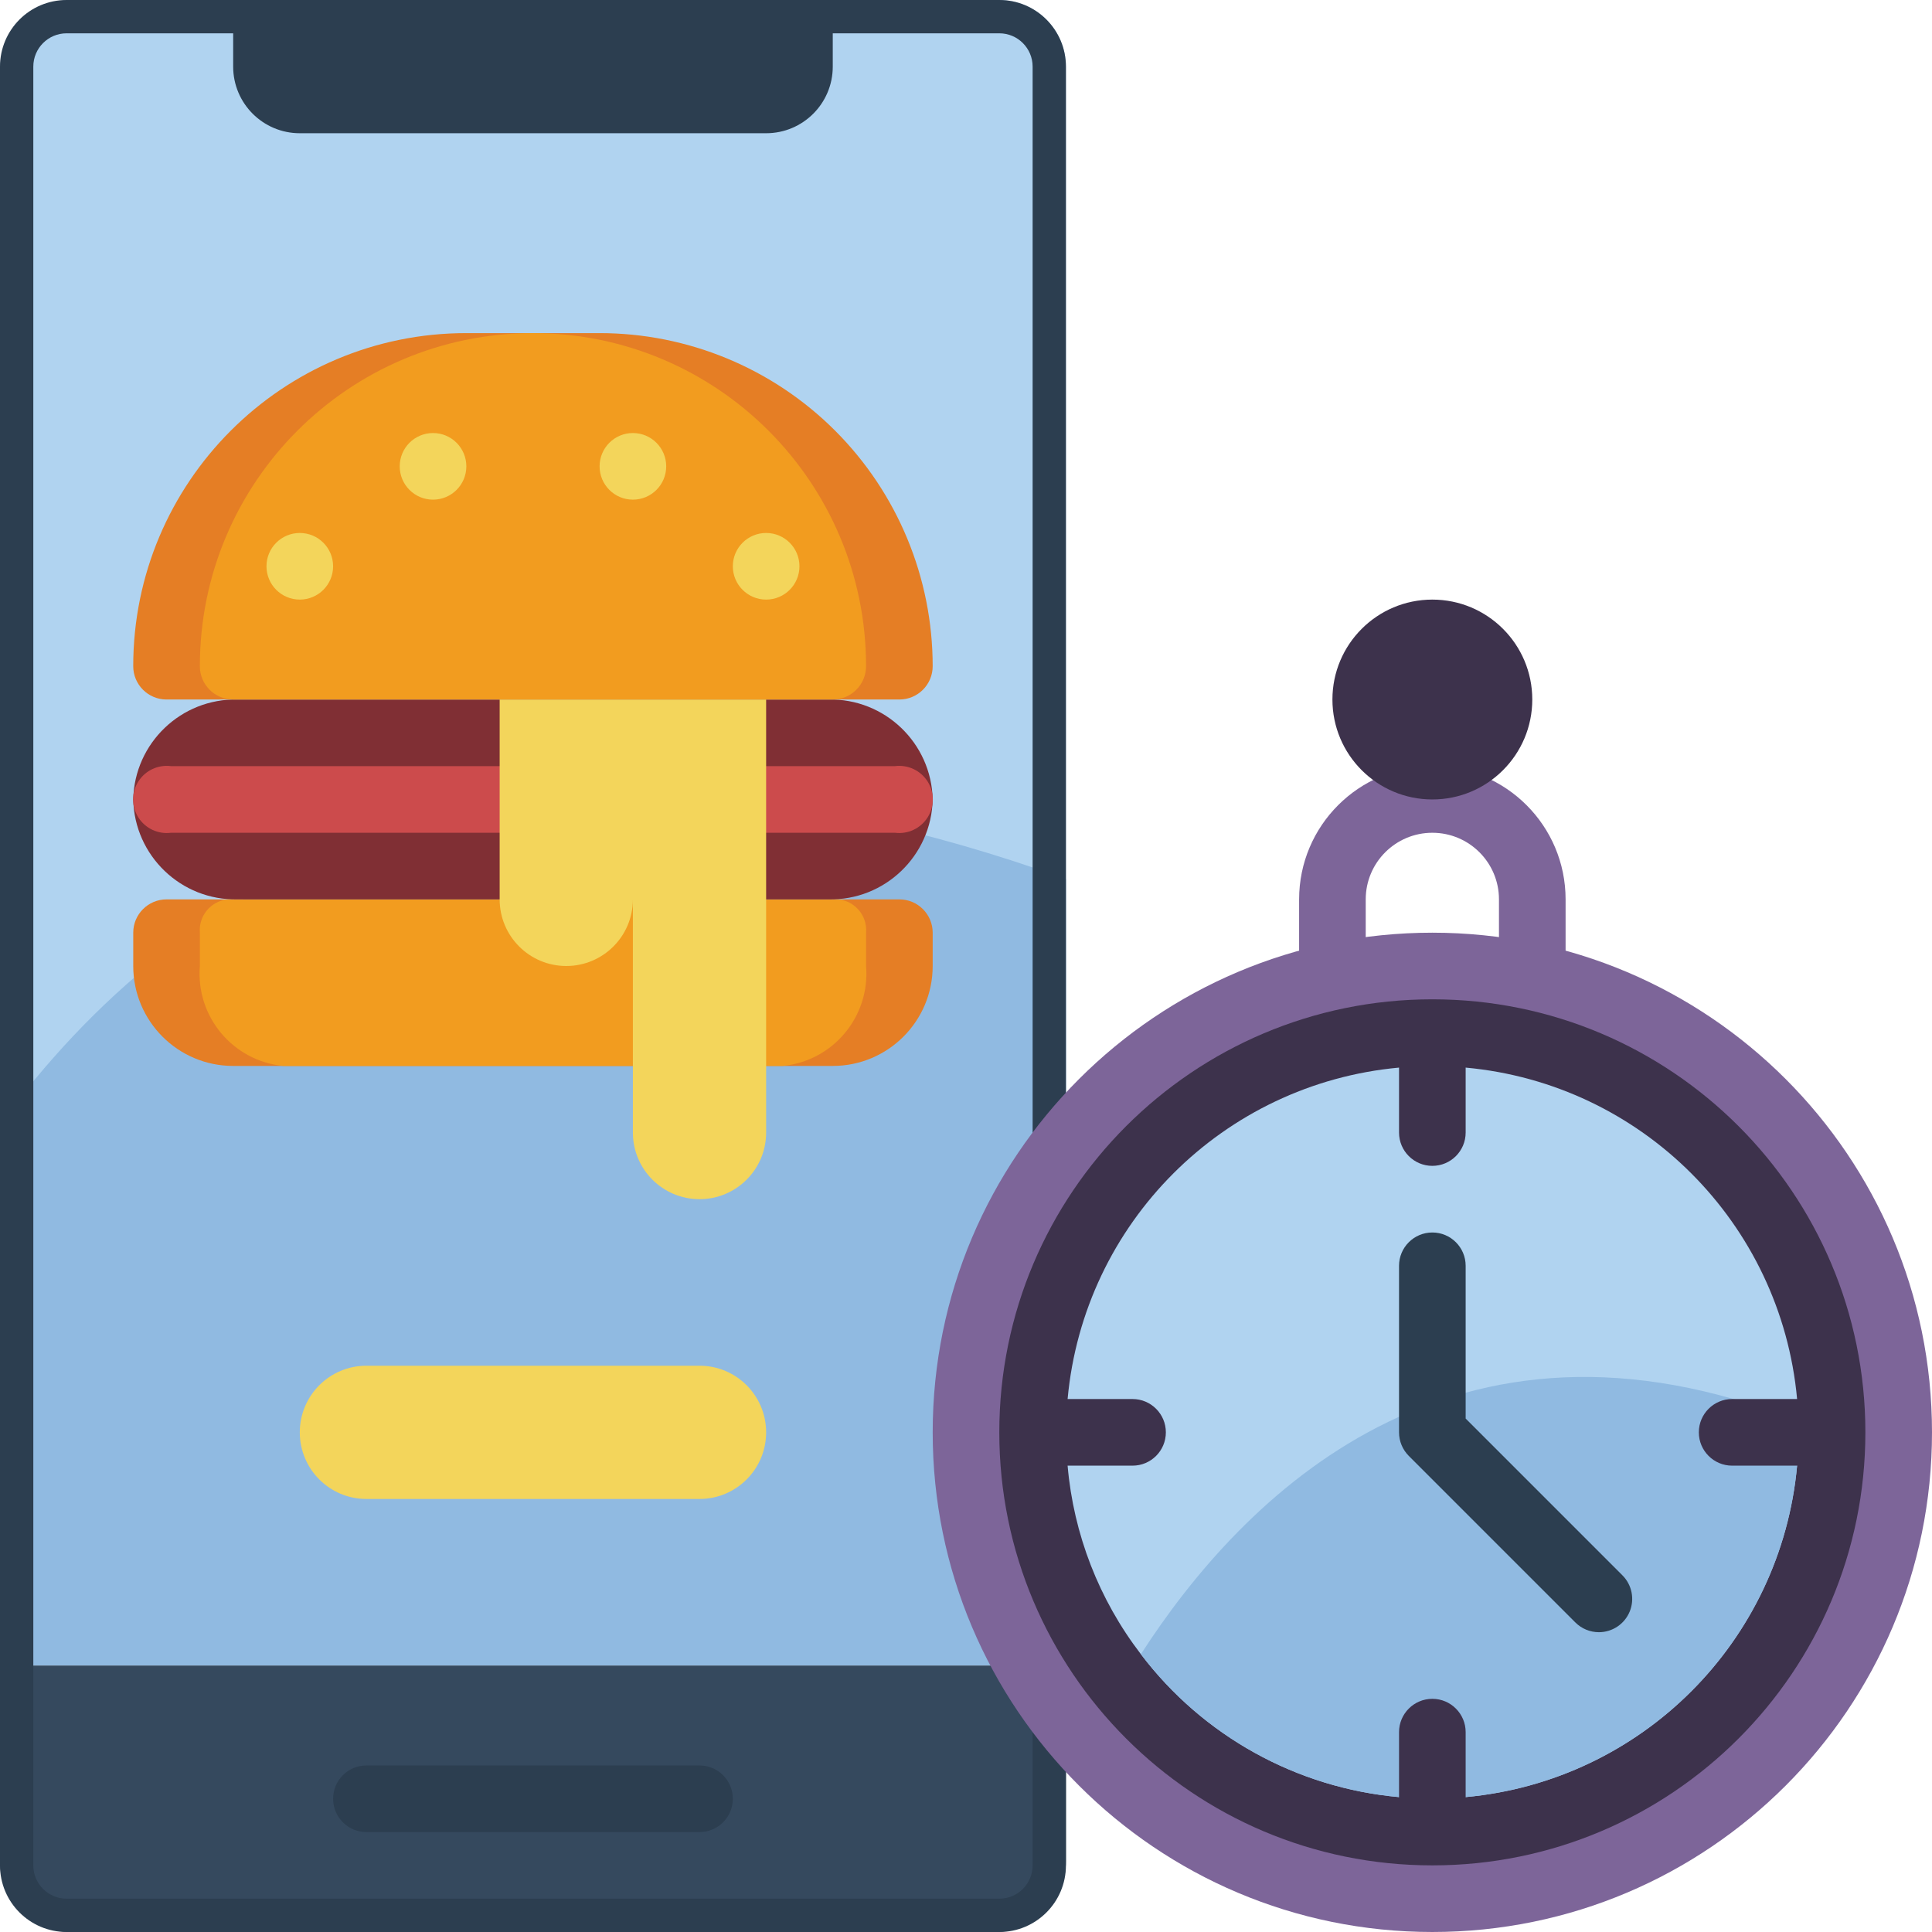 <svg height="512pt" viewBox="0 0 512 512" width="512pt" xmlns="http://www.w3.org/2000/svg"><path d="m282.484 17.656v423.723h-282.484v-422.574c-.012-4.992 1.965-9.781 5.496-13.309 3.527-3.531 8.316-5.508 13.309-5.496h246.023c9.738.027 17.625 7.918 17.656 17.656zm0 0" fill="#b0d3f0"/><path d="m282.484 232.961v208.418h-282.484v-143.449c46.609-63.645 131.621-119.348 282.484-64.969zm0 0" fill="#90bae1"/><path d="m282.484 441.379v51.82c.012 4.988-1.969 9.777-5.496 13.305-3.527 3.531-8.316 5.508-13.309 5.496h-244.875c-4.992.012-9.781-1.965-13.309-5.496-3.531-3.527-5.508-8.316-5.496-13.305v-51.82zm0 0" fill="#35495e"/><path d="m185.379 485.516h-88.273c-4.879 0-8.828-3.949-8.828-8.824 0-4.879 3.949-8.828 8.828-8.828h88.273c4.875 0 8.828 3.949 8.828 8.828 0 4.875-3.953 8.824-8.828 8.824zm0 0" fill="#2c3e50"/><path d="m203.035 238.344h35.309c4.875 0 8.828 3.953 8.828 8.828v8.828c0 14.625-11.855 26.484-26.48 26.484h-158.898c-14.625 0-26.484-11.859-26.484-26.484v-8.828c0-4.875 3.953-8.828 8.828-8.828zm0 0" fill="#e57e25"/><path d="m192.734 238.344h29.43c4.449.445 7.723 4.371 7.352 8.828v8.828c1.109 13.371-8.715 25.16-22.066 26.484h-132.414c-13.352-1.324-23.176-13.113-22.07-26.484v-8.828c-.367-4.457 2.906-8.383 7.355-8.828zm0 0" fill="#f29c1f"/><path d="m132.414 238.344h-69.473c-14.941.312-27.309-11.543-27.633-26.48.324-14.941 12.691-26.793 27.633-26.484h156.602c14.941-.309 27.305 11.543 27.629 26.484-.324 14.938-12.688 26.793-27.629 26.48zm0 0" fill="#802f34"/><path d="m45.293 220.691c-3.418.434-6.781-1.148-8.629-4.059-1.848-2.914-1.848-6.629 0-9.539 1.848-2.91 5.211-4.492 8.629-4.059h191.895c3.422-.434 6.785 1.148 8.633 4.059 1.848 2.91 1.848 6.625 0 9.539-1.848 2.91-5.211 4.492-8.633 4.059zm0 0" fill="#cc4b4c"/><path d="m123.586 88.277h35.312c23.41 0 45.863 9.301 62.418 25.855 16.555 16.555 25.855 39.008 25.855 62.418 0 4.875-3.953 8.828-8.828 8.828h-194.207c-4.875 0-8.828-3.953-8.828-8.828 0-48.754 39.523-88.273 88.277-88.273zm0 0" fill="#e57e25"/><path d="m141.242 88.277c48.754 0 88.273 39.52 88.273 88.273 0 4.875-3.949 8.828-8.824 8.828h-158.898c-4.875 0-8.828-3.953-8.828-8.828 0-48.754 39.523-88.273 88.277-88.273zm0 0" fill="#f29c1f"/><g fill="#f3d55b"><path d="m123.586 123.586c0 4.875-3.953 8.828-8.828 8.828s-8.828-3.953-8.828-8.828 3.953-8.828 8.828-8.828 8.828 3.953 8.828 8.828zm0 0"/><path d="m176.551 123.586c0 4.875-3.953 8.828-8.828 8.828s-8.824-3.953-8.824-8.828 3.949-8.828 8.824-8.828 8.828 3.953 8.828 8.828zm0 0"/><path d="m211.863 150.07c0 4.875-3.953 8.828-8.828 8.828s-8.828-3.953-8.828-8.828 3.953-8.828 8.828-8.828 8.828 3.953 8.828 8.828zm0 0"/><path d="m88.277 150.07c0 4.875-3.953 8.828-8.828 8.828s-8.828-3.953-8.828-8.828 3.953-8.828 8.828-8.828 8.828 3.953 8.828 8.828zm0 0"/><path d="m97.105 361.93h88.273c9.75 0 17.656 7.906 17.656 17.656s-7.906 17.656-17.656 17.656h-88.273c-9.754 0-17.656-7.906-17.656-17.656s7.902-17.656 17.656-17.656zm0 0"/></g><path d="m61.793 0h158.898v17.656c0 9.75-7.906 17.652-17.656 17.652h-123.586c-9.75 0-17.656-7.902-17.656-17.652zm0 0" fill="#2c3e50"/><path d="m132.414 185.379v52.965c0 9.75 7.906 17.656 17.656 17.656s17.652-7.906 17.652-17.656v61.793c0 9.75 7.906 17.656 17.656 17.656s17.656-7.906 17.656-17.656v-114.758zm0 0" fill="#f3d55b"/><path d="m264.828 8.828c4.875 0 8.828 3.953 8.828 8.828v476.688c0 4.875-3.953 8.828-8.828 8.828h-247.172c-4.875 0-8.828-3.953-8.828-8.828v-476.688c0-4.875 3.953-8.828 8.828-8.828zm0-8.828h-247.172c-9.75 0-17.656 7.906-17.656 17.656v476.688c0 9.75 7.906 17.656 17.656 17.656h247.172c9.75 0 17.656-7.906 17.656-17.656v-476.688c0-9.75-7.906-17.656-17.656-17.656zm0 0" fill="#2c3e50"/><path d="m512 379.586c0 73.129-59.285 132.414-132.414 132.414-73.129 0-132.414-59.285-132.414-132.414 0-73.129 59.285-132.414 132.414-132.414 73.129 0 132.414 59.285 132.414 132.414zm0 0" fill="#7d6599"/><path d="m494.344 379.586c0 63.379-51.379 114.758-114.758 114.758-63.379 0-114.758-51.379-114.758-114.758 0-63.379 51.379-114.758 114.758-114.758 63.379 0 114.758 51.379 114.758 114.758zm0 0" fill="#3d324c"/><path d="m476.691 379.586c0 3-.18 5.914-.441 8.828-4.273 46.625-41.211 83.559-87.836 87.836-2.914.262-5.828.441-8.828.441s-5.914-.18-8.828-.441c-27.121-2.426-51.961-16.176-68.414-37.871-11.105-14.465-17.844-31.801-19.418-49.965-.266-2.914-.441-5.828-.441-8.828s.176-5.914.441-8.828c4.273-46.625 41.207-83.559 87.832-87.832 2.914-.266 5.828-.441 8.828-.441s5.914.176 8.828.441c46.625 4.273 83.562 41.207 87.836 87.832.176 1.941.352 3.887.352 5.914.09.973.09 1.941.09 2.914zm0 0" fill="#b0d3f0"/><path d="m476.691 379.586c0 3-.18 5.914-.441 8.828-4.273 46.625-41.211 83.559-87.836 87.836-2.914.262-5.828.441-8.828.441s-5.914-.18-8.828-.441c-27.121-2.426-51.961-16.176-68.414-37.871 26.926-41.754 82.539-98.254 174.258-61.707.09.973.09 1.941.09 2.914zm0 0" fill="#90bae1"/><path d="m414.898 256h-17.656v-17.656c0-9.75-7.906-17.652-17.656-17.652s-17.656 7.902-17.656 17.652v17.656h-17.652v-17.656c0-19.5 15.809-35.309 35.309-35.309s35.312 15.809 35.312 35.309zm0 0" fill="#7d6599"/><path d="m388.414 274.098v26.039c0 4.875-3.953 8.828-8.828 8.828s-8.828-3.953-8.828-8.828v-26.039c2.914-.266 5.828-.441 8.828-.441s5.914.176 8.828.441zm0 0" fill="#3d324c"/><path d="m388.414 459.035v26.039c-2.914.266-5.828.441-8.828.441s-5.914-.176-8.828-.441v-26.039c0-4.875 3.953-8.828 8.828-8.828s8.828 3.953 8.828 8.828zm0 0" fill="#3d324c"/><path d="m308.965 379.586c0 4.875-3.953 8.828-8.828 8.828h-26.039c-.266-2.914-.441-5.828-.441-8.828s.176-5.914.441-8.828h26.039c4.875 0 8.828 3.953 8.828 8.828zm0 0" fill="#3d324c"/><path d="m485.516 379.586c0 3-.176 5.914-.441 8.828h-26.039c-4.875 0-8.828-3.953-8.828-8.828s3.953-8.828 8.828-8.828h26.039c.266 2.914.441 5.828.441 8.828zm0 0" fill="#3d324c"/><path d="m423.723 432.551c-2.34 0-4.586-.93-6.238-2.586l-44.141-44.137c-1.652-1.656-2.586-3.902-2.586-6.242v-44.137c0-4.875 3.953-8.828 8.828-8.828s8.828 3.953 8.828 8.828v40.48l41.551 41.555c2.523 2.523 3.277 6.32 1.914 9.617-1.367 3.297-4.586 5.449-8.156 5.449zm0 0" fill="#2c3e50"/><path d="m406.07 185.379c0 14.625-11.859 26.484-26.484 26.484s-26.48-11.859-26.48-26.484 11.855-26.48 26.48-26.48 26.484 11.855 26.484 26.48zm0 0" fill="#3d324c"/></svg>